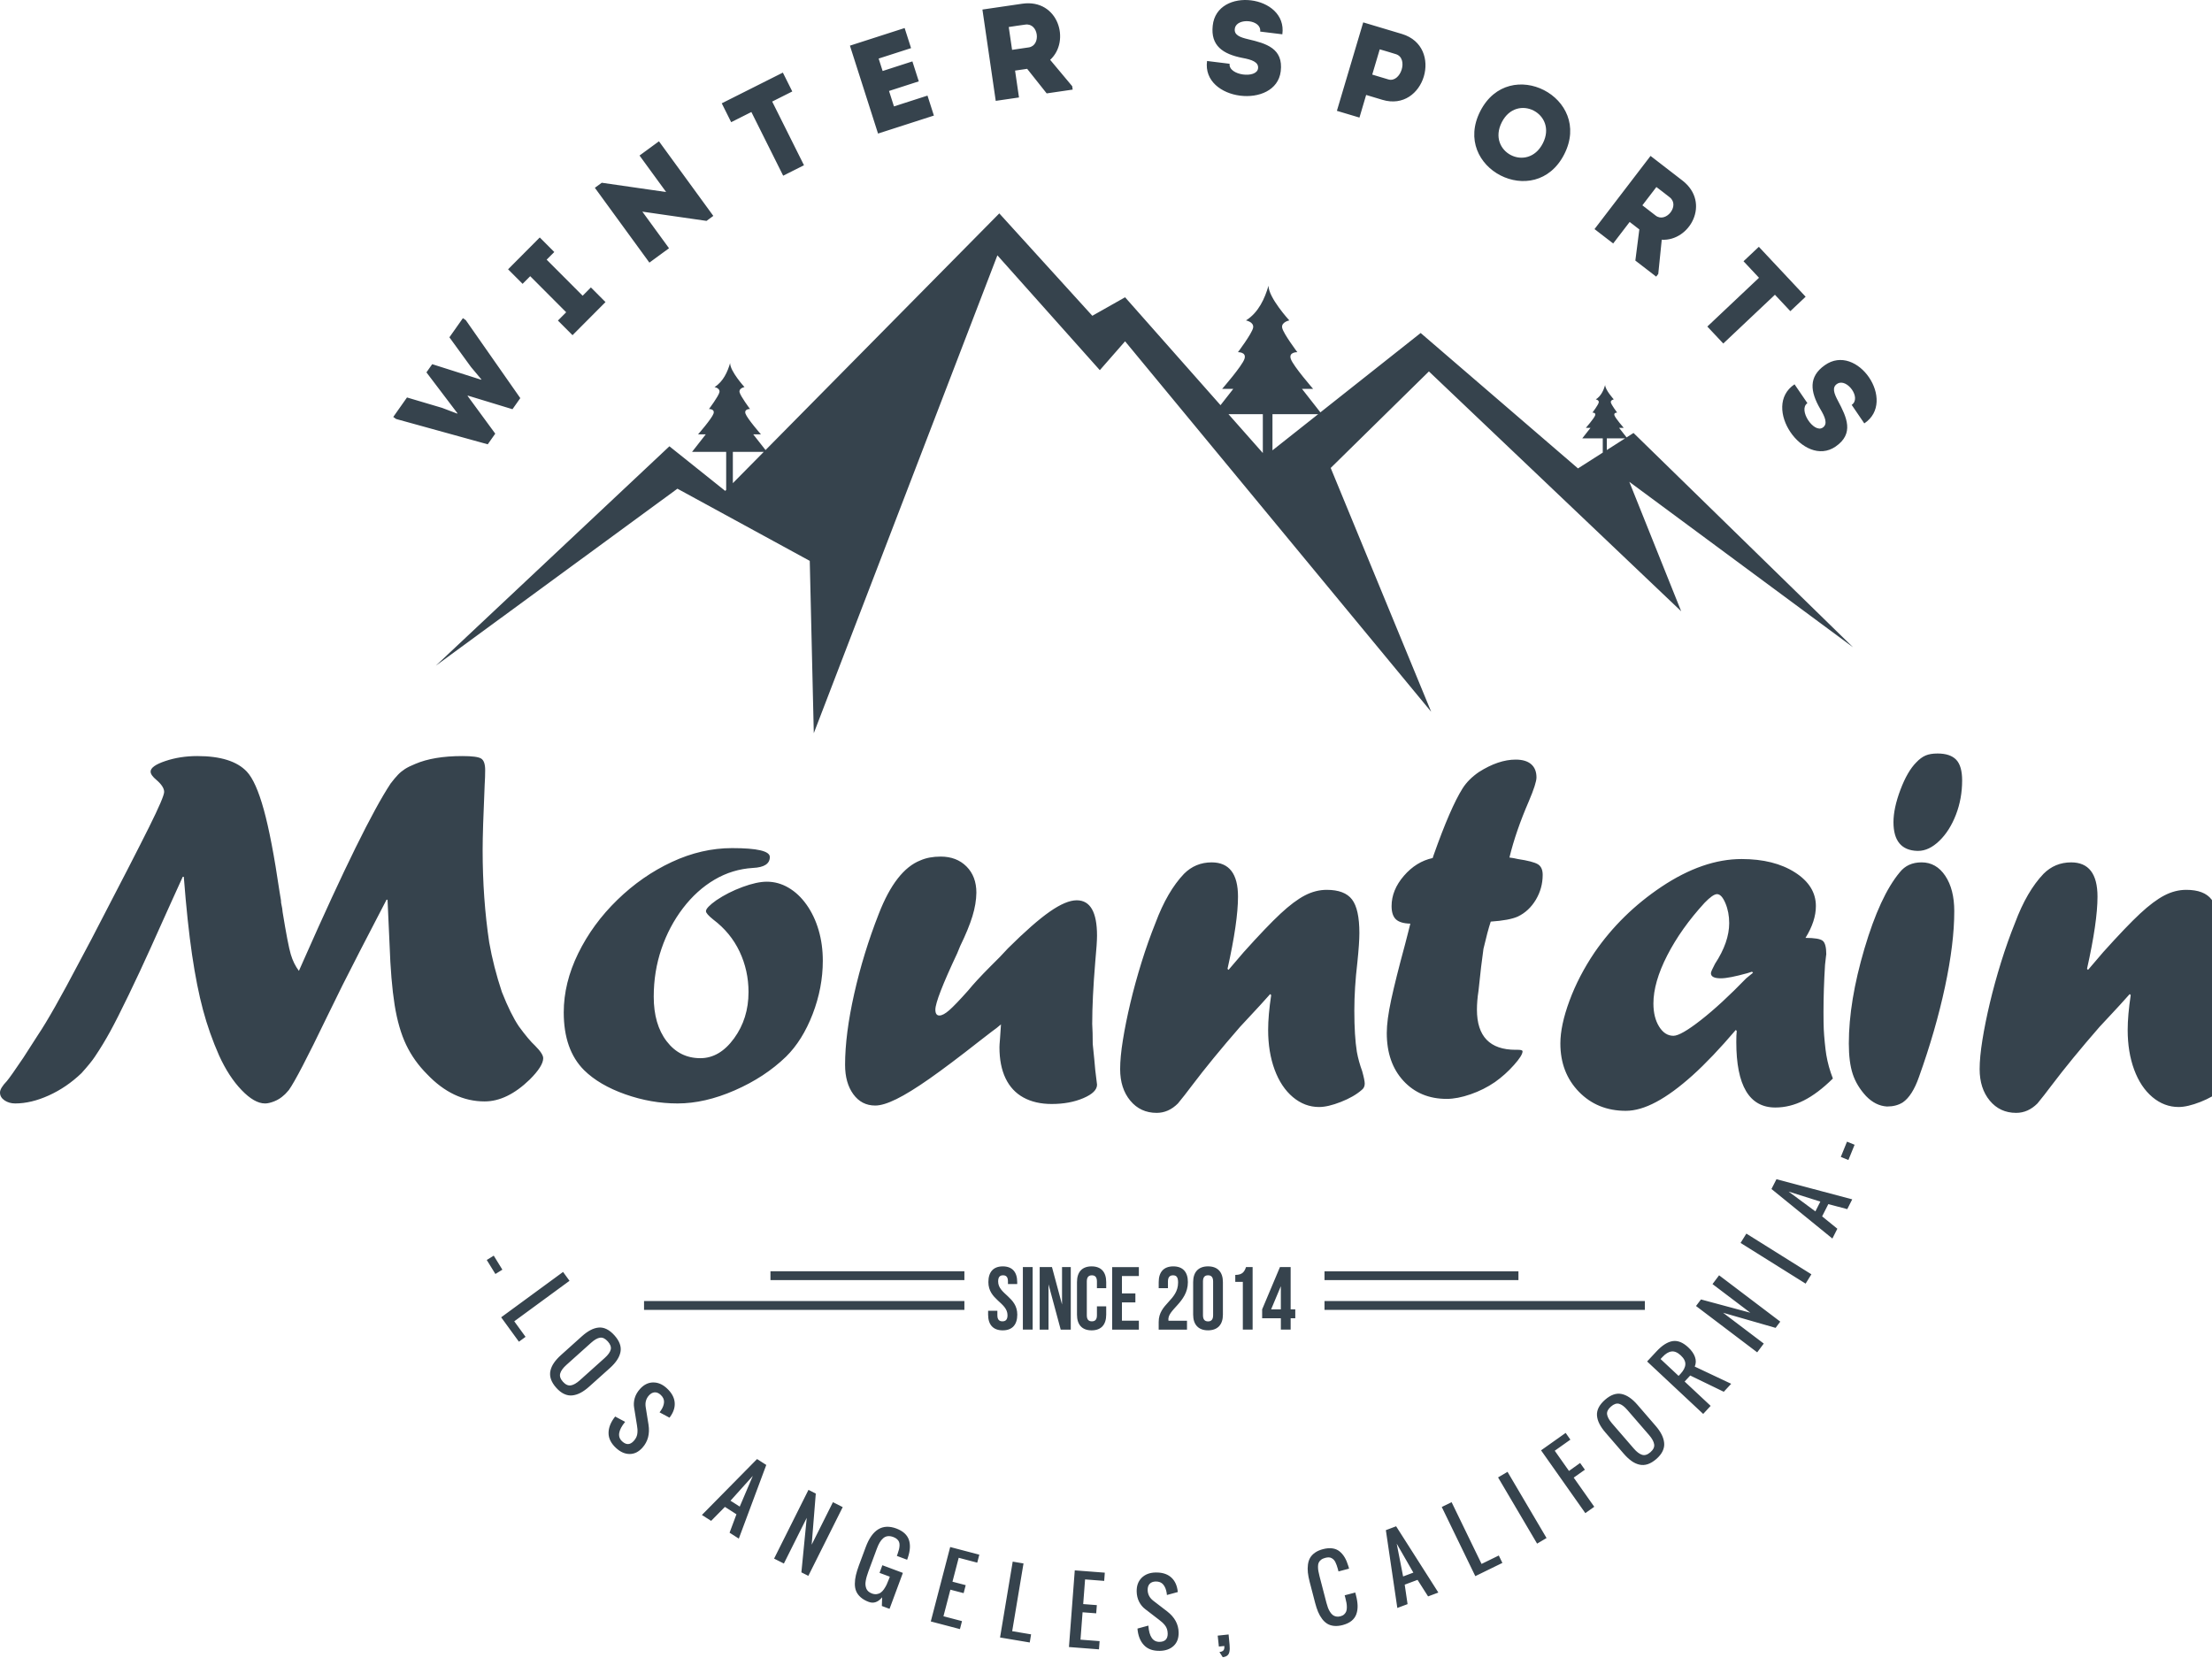 <?xml version="1.0" encoding="utf-8"?>
<!-- Generator: Adobe Illustrator 16.0.0, SVG Export Plug-In . SVG Version: 6.00 Build 0)  -->
<!DOCTYPE svg PUBLIC "-//W3C//DTD SVG 1.1//EN" "http://www.w3.org/Graphics/SVG/1.1/DTD/svg11.dtd">
<svg version="1.1" id="Layer_1" xmlns="http://www.w3.org/2000/svg" xmlns:xlink="http://www.w3.org/1999/xlink" x="0px" y="0px"
	 width="120px" height="89.954px" viewBox="0 0 120 89.954" enable-background="new 0 0 120 89.954" xml:space="preserve">
<g>
	<g>
		<path fill="#36434D" d="M26.785,68.123l-0.379,0.235l0.469,0.76l0.379-0.234L26.785,68.123z M30.896,69.488l-0.35-0.481
			l-3.358,2.461l0.963,1.324l0.36-0.264l-0.613-0.843L30.896,69.488z M33.662,73.341c0.054-0.289-0.055-0.585-0.325-0.889
			c-0.139-0.156-0.28-0.27-0.425-0.341s-0.291-0.101-0.439-0.086s-0.296,0.061-0.444,0.14c-0.147,0.078-0.303,0.19-0.466,0.336
			l-1.124,1.01c-0.163,0.146-0.292,0.289-0.388,0.429c-0.096,0.141-0.16,0.284-0.192,0.433c-0.032,0.147-0.022,0.298,0.029,0.452
			c0.053,0.154,0.148,0.31,0.288,0.466c0.138,0.155,0.28,0.267,0.428,0.335c0.147,0.069,0.297,0.096,0.447,0.079
			s0.301-0.064,0.45-0.144c0.15-0.08,0.306-0.191,0.466-0.336l1.125-1.009C33.419,73.922,33.609,73.631,33.662,73.341z M31.46,74.88
			c-0.182,0.164-0.347,0.258-0.493,0.282c-0.146,0.023-0.289-0.042-0.429-0.198c-0.139-0.156-0.188-0.306-0.147-0.449
			c0.04-0.144,0.151-0.297,0.333-0.461l1.346-1.207c0.18-0.162,0.341-0.253,0.482-0.273c0.141-0.021,0.282,0.048,0.422,0.205
			c0.141,0.157,0.192,0.306,0.156,0.444s-0.144,0.288-0.324,0.45L31.46,74.88z M35.422,75.002c-0.262,0.007-0.496,0.124-0.701,0.352
			c-0.142,0.157-0.237,0.323-0.288,0.501c-0.05,0.177-0.061,0.352-0.031,0.522l0.152,0.942c0.015,0.088,0.023,0.159,0.028,0.215
			c0.004,0.056,0.004,0.123-0.002,0.203c-0.005,0.08-0.024,0.155-0.057,0.228s-0.078,0.141-0.138,0.207
			c-0.199,0.221-0.409,0.231-0.629,0.031c-0.272-0.247-0.22-0.602,0.157-1.063l-0.54-0.289c-0.238,0.299-0.358,0.597-0.359,0.893
			s0.138,0.57,0.415,0.822c0.235,0.214,0.479,0.319,0.734,0.318s0.484-0.115,0.688-0.342c0.299-0.332,0.409-0.75,0.33-1.255
			l-0.151-0.941c-0.041-0.251,0.017-0.463,0.173-0.637c0.096-0.106,0.199-0.163,0.31-0.17c0.111-0.007,0.22,0.037,0.325,0.133
			c0.132,0.12,0.193,0.253,0.186,0.399s-0.065,0.299-0.173,0.457c-0.03,0.044-0.055,0.075-0.07,0.096l0.54,0.29
			c0.033-0.047,0.06-0.084,0.078-0.111c0.168-0.256,0.233-0.512,0.196-0.769c-0.037-0.256-0.18-0.498-0.43-0.725
			C35.933,75.098,35.685,74.996,35.422,75.002z M38.078,82.192l0.5,0.32l0.748-0.758l0.626,0.401l-0.373,0.999l0.501,0.321
			l1.49-3.997l-0.501-0.32L38.078,82.192z M40.13,81.739l-0.501-0.32l1.211-1.347L40.13,81.739z M44.033,83.804l0.223-2.773
			l-0.397-0.201l-1.865,3.729l0.531,0.268l1.24-2.48l-0.29,2.959l0.377,0.189l1.865-3.729l-0.531-0.267L44.033,83.804z
			 M49.072,83.187c-0.113-0.104-0.261-0.19-0.441-0.259c-0.757-0.282-1.313,0.055-1.668,1.013l-0.368,0.99
			c-0.072,0.195-0.126,0.371-0.163,0.528c-0.037,0.156-0.056,0.312-0.057,0.465c-0.001,0.154,0.023,0.29,0.074,0.408
			c0.05,0.118,0.131,0.228,0.244,0.327c0.112,0.1,0.257,0.184,0.436,0.25c0.263,0.098,0.505,0.015,0.727-0.25L47.84,87.13
			l0.417,0.156l0.724-1.951l-1.113-0.416l-0.153,0.415l0.557,0.207l-0.052,0.141c-0.042,0.111-0.083,0.21-0.123,0.294
			c-0.041,0.084-0.089,0.167-0.145,0.247c-0.057,0.08-0.115,0.141-0.177,0.184c-0.061,0.043-0.132,0.069-0.214,0.08
			s-0.169-0.001-0.262-0.035c-0.078-0.029-0.143-0.067-0.194-0.114c-0.051-0.046-0.088-0.1-0.111-0.16
			c-0.022-0.062-0.037-0.125-0.043-0.191s-0.001-0.142,0.015-0.225c0.015-0.083,0.033-0.163,0.056-0.24
			c0.021-0.077,0.05-0.162,0.084-0.255l0.467-1.258c0.047-0.126,0.097-0.233,0.149-0.322s0.114-0.165,0.186-0.229
			c0.07-0.063,0.152-0.102,0.245-0.114s0.196,0.002,0.31,0.045c0.082,0.03,0.149,0.069,0.2,0.116
			c0.052,0.046,0.088,0.096,0.109,0.149s0.03,0.116,0.028,0.188c-0.003,0.071-0.013,0.143-0.029,0.211
			c-0.017,0.069-0.041,0.15-0.074,0.242l-0.043,0.118l0.557,0.208c0.02-0.054,0.034-0.095,0.042-0.121
			c0.062-0.188,0.097-0.359,0.107-0.515c0.01-0.156-0.007-0.303-0.051-0.438C49.264,83.412,49.186,83.292,49.072,83.187z
			 M50.495,87.969l1.581,0.415l0.112-0.433l-1.006-0.264l0.376-1.442l0.719,0.188l0.112-0.433l-0.718-0.188l0.338-1.297l1.006,0.264
			l0.112-0.433l-1.58-0.415L50.495,87.969z M55.525,84.822l-0.586-0.099l-0.687,4.116l1.611,0.271l0.073-0.441l-1.025-0.172
			L55.525,84.822z M57.99,89.357l1.629,0.125l0.034-0.446l-1.037-0.079l0.113-1.486l0.74,0.057l0.034-0.445l-0.74-0.057l0.102-1.338
			l1.037,0.08l0.033-0.446l-1.629-0.125L57.99,89.357z M63.324,87.428l-0.755-0.58c-0.201-0.154-0.304-0.349-0.309-0.583
			c-0.003-0.143,0.033-0.255,0.109-0.337c0.075-0.081,0.185-0.123,0.327-0.127c0.178-0.003,0.313,0.051,0.408,0.163
			c0.094,0.112,0.156,0.263,0.187,0.452c0.007,0.052,0.012,0.092,0.014,0.118l0.591-0.161c-0.007-0.058-0.014-0.103-0.019-0.135
			c-0.053-0.302-0.18-0.533-0.382-0.694s-0.472-0.238-0.81-0.231c-0.313,0.007-0.563,0.103-0.751,0.288
			c-0.186,0.186-0.276,0.432-0.27,0.739c0.004,0.211,0.049,0.398,0.133,0.562c0.085,0.164,0.196,0.298,0.335,0.402l0.754,0.58
			c0.071,0.055,0.127,0.101,0.168,0.138s0.087,0.087,0.138,0.148c0.051,0.063,0.089,0.131,0.114,0.205
			c0.025,0.075,0.039,0.156,0.041,0.245c0.006,0.298-0.14,0.45-0.437,0.456c-0.366,0.008-0.57-0.286-0.612-0.882l-0.591,0.161
			c0.031,0.382,0.147,0.681,0.35,0.896c0.201,0.217,0.489,0.32,0.863,0.313c0.317-0.006,0.568-0.098,0.753-0.273
			s0.273-0.417,0.267-0.723C63.933,88.122,63.727,87.742,63.324,87.428z M66.651,88.675l-0.591,0.063l0.063,0.593l0.295-0.031
			c0.012,0.104-0.004,0.183-0.044,0.234c-0.041,0.051-0.114,0.082-0.22,0.093l0.179,0.281c0.073-0.008,0.135-0.024,0.185-0.05
			c0.05-0.026,0.088-0.057,0.115-0.094c0.027-0.036,0.047-0.083,0.06-0.142s0.019-0.116,0.02-0.174c0-0.059-0.003-0.129-0.009-0.213
			C66.692,89.084,66.675,88.897,66.651,88.675z M73.523,86.4l-0.575,0.15l0.038,0.145c0.025,0.1,0.045,0.188,0.059,0.264
			c0.014,0.077,0.021,0.157,0.021,0.242c0,0.085-0.011,0.158-0.032,0.218c-0.022,0.061-0.06,0.115-0.112,0.164
			c-0.053,0.05-0.121,0.085-0.207,0.107c-0.085,0.022-0.164,0.025-0.236,0.01c-0.071-0.016-0.134-0.044-0.186-0.087
			s-0.1-0.1-0.144-0.171c-0.044-0.07-0.081-0.145-0.109-0.22c-0.028-0.076-0.055-0.162-0.08-0.259l-0.375-1.441
			c-0.029-0.111-0.05-0.206-0.063-0.283c-0.015-0.077-0.021-0.158-0.021-0.243c-0.001-0.085,0.012-0.156,0.036-0.213
			c0.025-0.058,0.067-0.109,0.126-0.157s0.135-0.083,0.228-0.107c0.072-0.02,0.137-0.027,0.195-0.026
			c0.058,0.002,0.108,0.015,0.152,0.04c0.044,0.024,0.083,0.054,0.116,0.087c0.034,0.034,0.064,0.079,0.092,0.136
			c0.027,0.058,0.051,0.113,0.07,0.169c0.02,0.055,0.04,0.122,0.063,0.201l0.033,0.129l0.574-0.151
			c-0.016-0.06-0.027-0.104-0.036-0.132c-0.058-0.188-0.125-0.35-0.203-0.481c-0.079-0.132-0.173-0.241-0.282-0.328
			c-0.109-0.086-0.24-0.14-0.391-0.16c-0.15-0.02-0.319-0.005-0.507,0.044c-0.169,0.045-0.312,0.107-0.428,0.189
			s-0.205,0.176-0.266,0.281c-0.06,0.105-0.1,0.229-0.118,0.369s-0.02,0.285-0.003,0.435c0.017,0.15,0.048,0.315,0.096,0.498
			l0.299,1.15c0.048,0.183,0.101,0.343,0.159,0.481s0.13,0.265,0.215,0.378c0.084,0.113,0.179,0.201,0.283,0.265
			s0.228,0.103,0.368,0.117c0.142,0.014,0.297-0.001,0.466-0.045c0.197-0.052,0.358-0.128,0.482-0.228
			c0.123-0.1,0.21-0.221,0.26-0.363c0.051-0.143,0.073-0.297,0.069-0.464c-0.005-0.168-0.034-0.355-0.089-0.564L73.523,86.4z
			 M75.182,83.016l0.622,4.221l0.556-0.208l-0.155-1.056l0.696-0.261l0.572,0.898l0.557-0.209l-2.291-3.595L75.182,83.016z
			 M76.674,85.32l-0.556,0.208l-0.347-1.779L76.674,85.32z M80.374,84.848l-1.625-3.35l-0.534,0.261l1.82,3.752l1.469-0.718
			l-0.195-0.402L80.374,84.848z M81.27,80.155l2.117,3.592l0.512-0.304l-2.117-3.592L81.27,80.155z M85.979,79.737l-0.258-0.365
			l-0.605,0.431l-0.772-1.096l0.849-0.602l-0.257-0.365l-1.334,0.946l2.401,3.406l0.485-0.344l-1.115-1.582L85.979,79.737z
			 M89.817,77.357l-0.988-1.144c-0.288-0.333-0.576-0.528-0.864-0.586c-0.287-0.058-0.584,0.046-0.891,0.313
			c-0.157,0.138-0.272,0.278-0.346,0.422c-0.073,0.145-0.104,0.291-0.092,0.439c0.012,0.148,0.056,0.298,0.132,0.447
			c0.075,0.15,0.186,0.308,0.328,0.473l0.988,1.144c0.144,0.165,0.284,0.297,0.422,0.396c0.139,0.099,0.281,0.165,0.428,0.199
			c0.146,0.035,0.298,0.027,0.452-0.022c0.154-0.051,0.31-0.145,0.468-0.281c0.156-0.137,0.271-0.278,0.341-0.425
			s0.1-0.296,0.085-0.447c-0.014-0.151-0.06-0.303-0.136-0.454C90.067,77.677,89.958,77.52,89.817,77.357z M89.535,78.787
			c-0.158,0.137-0.308,0.185-0.45,0.142s-0.294-0.156-0.454-0.342l-1.183-1.368c-0.158-0.184-0.246-0.346-0.265-0.488
			c-0.019-0.142,0.052-0.282,0.211-0.42c0.158-0.139,0.307-0.188,0.444-0.15s0.286,0.149,0.443,0.332l1.184,1.368
			c0.16,0.186,0.251,0.352,0.272,0.499C89.761,78.506,89.693,78.649,89.535,78.787z M91.952,73.622
			c-0.062-0.179-0.184-0.354-0.364-0.522c-0.292-0.273-0.578-0.386-0.856-0.339s-0.568,0.233-0.87,0.558l-0.507,0.545l3.042,2.846
			l0.405-0.437l-1.412-1.32l0.304-0.327l1.82,0.882l0.402-0.433l-1.977-0.933C92.01,73.974,92.015,73.801,91.952,73.622z
			 M91.165,74.538l-0.102,0.109l-0.978-0.915l0.102-0.109c0.168-0.182,0.333-0.282,0.494-0.301c0.16-0.02,0.328,0.052,0.501,0.214
			c0.173,0.161,0.256,0.323,0.247,0.486C91.422,74.184,91.334,74.356,91.165,74.538z M92.903,69.666l2.052,1.554l-2.678-0.721
			l-0.269,0.356l3.319,2.514l0.357-0.476l-2.208-1.672l2.849,0.82l0.254-0.338l-3.319-2.514L92.903,69.666z M94.425,67.433
			l3.529,2.208l0.313-0.506l-3.528-2.208L94.425,67.433z M96.101,64.507l3.305,2.688l0.269-0.532l-0.826-0.671l0.337-0.665
			l1.027,0.273l0.269-0.531l-4.11-1.093L96.101,64.507z M98.753,65.191l-0.269,0.531l-1.454-1.075L98.753,65.191z M99.863,62.767
			l0.412,0.168l0.336-0.828l-0.412-0.168L99.863,62.767z M26.46,24.105l0.407-0.578l-1.5-2.046l0.013-0.018l2.422,0.738l0.424-0.602
			l-2.956-4.228l-0.157-0.111L24.38,18.3l1.17,1.61l0.564,0.673l-0.013,0.018l-2.654-0.843c-0.115,0.164-0.197,0.28-0.313,0.444
			l1.683,2.22l-0.013,0.018l-0.819-0.311l-1.906-0.565l-0.745,1.057l0.156,0.111L26.46,24.105z M28.763,14.984l1.952,1.957
			l-0.448,0.45l0.792,0.794l1.789-1.797l-0.792-0.794l-0.448,0.45l-1.953-1.957l0.414-0.415l-0.787-0.789l-1.719,1.727l0.787,0.789
			L28.763,14.984z M36.294,13.468l-1.447-1.986l3.482,0.502l0.368-0.271l-2.949-4.047c-0.352,0.258-0.702,0.515-1.054,0.772
			l1.443,1.98l-3.492-0.503l-0.374,0.274l2.958,4.059C35.58,13.992,35.938,13.73,36.294,13.468z M40.762,6.077l1.725,3.455
			c0.376-0.189,0.752-0.378,1.129-0.567l-1.725-3.455l1.09-0.548c-0.172-0.346-0.342-0.685-0.511-1.023l-3.315,1.666
			c0.169,0.34,0.338,0.679,0.511,1.024L40.762,6.077z M50.663,6.27c-0.115-0.36-0.233-0.729-0.347-1.083
			c-0.713,0.229-1.12,0.361-1.819,0.586c-0.092-0.286-0.179-0.559-0.268-0.838l1.615-0.521c-0.115-0.36-0.23-0.722-0.347-1.083
			l-1.615,0.521l-0.216-0.675c0.699-0.225,1.053-0.339,1.759-0.566c-0.118-0.367-0.235-0.735-0.349-1.09
			c-1.114,0.358-1.867,0.602-2.968,0.956c0.506,1.58,1.016,3.174,1.525,4.769C48.735,6.891,49.55,6.629,50.663,6.27z M55.28,5.288
			L55.067,3.83l0.656-0.096l1.059,1.333l1.41-0.206l-0.026-0.185l-1.195-1.429c1.125-1.032,0.432-3.323-1.51-3.046
			c-0.719,0.105-1.452,0.213-2.165,0.317c0.241,1.656,0.481,3.305,0.722,4.954C54.427,5.413,54.857,5.35,55.28,5.288z M55.626,1.334
			c0.721-0.099,0.865,1.138,0.181,1.238l-0.902,0.132c-0.059-0.396-0.122-0.835-0.181-1.238C55.02,1.423,55.329,1.371,55.626,1.334z
			 M69.479,3.868c0.152-1.242-0.791-1.511-1.762-1.738c-0.439-0.104-0.798-0.228-0.724-0.601c0.114-0.584,1.452-0.477,1.371,0.184
			c0.431,0.053,0.757,0.093,1.202,0.148c0.291-2.141-3.558-2.615-3.777-0.466c-0.118,1.08,0.544,1.537,1.609,1.747
			c0.492,0.09,0.893,0.219,0.851,0.566c-0.071,0.582-1.62,0.384-1.543-0.248c-0.431-0.053-0.799-0.099-1.224-0.151
			C65.187,5.493,69.223,5.954,69.479,3.868z M74.113,5.151l0.882,0.265c2.289,0.686,3.35-2.88,1.063-3.572
			c-0.704-0.211-1.414-0.424-2.104-0.63c-0.477,1.604-0.952,3.201-1.428,4.799c0.403,0.121,0.813,0.243,1.224,0.366L74.113,5.151z
			 M74.85,2.676c0.28,0.084,0.59,0.169,0.875,0.262c0.709,0.22,0.262,1.572-0.408,1.371l-0.874-0.262
			C74.559,3.657,74.733,3.067,74.85,2.676z M84.859,8.371c1.572-3.081-2.983-5.42-4.555-2.339
			C78.729,9.119,83.285,11.458,84.859,8.371z M81.472,6.631c0.818-1.604,3.045-0.461,2.227,1.144
			C82.874,9.391,80.647,8.248,81.472,6.631z M88.408,12.042l0.525,0.405l-0.216,1.69l1.13,0.871l0.113-0.146l0.189-1.856
			c1.521,0.091,2.676-2.004,1.126-3.208C90.7,9.353,90.112,8.9,89.541,8.459c-1.016,1.327-2.027,2.648-3.039,3.97
			c0.328,0.253,0.673,0.519,1.012,0.78L88.408,12.042z M89.858,10.147c0.237,0.184,0.49,0.369,0.724,0.558
			c0.572,0.45-0.212,1.415-0.76,0.993l-0.724-0.559C89.342,10.822,89.611,10.47,89.858,10.147z M93.487,18.637l2.802-2.646
			l0.836,0.891c0.28-0.265,0.555-0.524,0.83-0.784l-2.539-2.708c-0.275,0.26-0.551,0.52-0.831,0.784l0.84,0.896l-2.803,2.646
			C92.91,18.023,93.199,18.331,93.487,18.637z M97.353,20.85c-1.829,1.219,0.491,4.566,2.223,3.38
			c1.03-0.706,0.606-1.594,0.137-2.476c-0.212-0.4-0.356-0.752-0.028-0.942c0.513-0.299,1.315,0.779,0.768,1.154
			c0.246,0.36,0.431,0.632,0.684,1.005c1.795-1.195-0.393-4.409-2.146-3.155c-0.887,0.625-0.791,1.426-0.245,2.368
			c0.258,0.43,0.427,0.816,0.138,1.014c-0.482,0.331-1.357-0.967-0.833-1.326C97.803,21.511,97.594,21.205,97.353,20.85z
			 M55.187,71.322c0-0.97-1.038-1.101-1.038-1.799c0-0.242,0.096-0.334,0.266-0.334c0.169,0,0.266,0.092,0.266,0.334v0.141h0.502
			v-0.106c0-0.543-0.266-0.853-0.782-0.853s-0.782,0.31-0.782,0.853c0,0.97,1.038,1.101,1.038,1.799
			c0,0.242-0.106,0.329-0.275,0.329s-0.275-0.087-0.275-0.329v-0.243h-0.502v0.209c0,0.543,0.271,0.853,0.792,0.853
			S55.187,71.865,55.187,71.322z M55.49,72.136h0.531v-3.394H55.49V72.136z M58.089,68.743h-0.474v2.031l-0.546-2.031h-0.666v3.394
			h0.478v-2.458l0.662,2.458h0.546V68.743z M59.219,68.705c-0.521,0-0.793,0.31-0.793,0.853v1.765c0,0.543,0.271,0.853,0.793,0.853
			s0.792-0.31,0.792-0.853v-0.451h-0.503v0.485c0,0.242-0.105,0.329-0.274,0.329c-0.17,0-0.275-0.087-0.275-0.329v-1.833
			c0-0.242,0.105-0.334,0.275-0.334c0.169,0,0.274,0.092,0.274,0.334v0.364h0.503v-0.33C60.011,69.014,59.74,68.705,59.219,68.705z
			 M61.783,71.651h-0.918v-0.993h0.729v-0.484h-0.729v-0.945h0.918v-0.485h-1.449v3.394h1.449V71.651z M63.651,68.705
			c-0.521,0-0.792,0.31-0.792,0.853v0.33h0.502v-0.364c0-0.242,0.106-0.334,0.275-0.334c0.17,0,0.275,0.082,0.275,0.388
			c0,0.979-1.053,1.144-1.053,2.143v0.417h1.536v-0.485h-1.005c-0.102-0.596,1.053-0.979,1.053-2.094
			C64.443,69.014,64.173,68.705,63.651,68.705z M66.342,71.322v-1.765c0-0.543-0.285-0.853-0.807-0.853
			c-0.522,0-0.807,0.31-0.807,0.853v1.765c0,0.543,0.284,0.853,0.807,0.853C66.057,72.174,66.342,71.865,66.342,71.322z
			 M65.811,71.356c0,0.242-0.106,0.334-0.275,0.334c-0.17,0-0.275-0.092-0.275-0.334v-1.833c0-0.242,0.105-0.334,0.275-0.334
			c0.169,0,0.275,0.092,0.275,0.334V71.356z M67.013,69.169v0.378h0.41v2.589h0.531v-3.394h-0.357
			C67.515,68.971,67.423,69.169,67.013,69.169z M70.017,68.743h-0.58l-0.966,2.293v0.484h1.015v0.616h0.531V71.52h0.251v-0.484
			h-0.251V68.743z M69.485,71.036h-0.527l0.527-1.256V71.036z M29.469,57.41c0-0.156-0.146-0.382-0.44-0.676
			c-0.238-0.221-0.531-0.57-0.88-1.049c-0.293-0.433-0.601-1.054-0.921-1.863c-0.303-0.91-0.532-1.807-0.688-2.69
			c-0.238-1.582-0.357-3.256-0.357-5.021c0-0.699,0.037-1.877,0.11-3.532c0.019-0.285,0.027-0.553,0.027-0.801
			c0-0.322-0.071-0.528-0.213-0.621c-0.143-0.092-0.483-0.138-1.024-0.138c-1.045,0-1.897,0.143-2.557,0.427
			c-0.229,0.092-0.415,0.184-0.558,0.275c-0.142,0.093-0.268,0.195-0.378,0.311c-0.11,0.114-0.243,0.273-0.398,0.475
			c-0.972,1.47-2.539,4.651-4.702,9.546l-0.275,0.62c-0.193-0.257-0.341-0.557-0.442-0.901c-0.102-0.344-0.249-1.107-0.442-2.291
			c0-0.082-0.027-0.252-0.083-0.509c0-0.073-0.005-0.133-0.014-0.179c-0.01-0.046-0.019-0.099-0.027-0.158
			c-0.01-0.06-0.023-0.145-0.042-0.255c-0.286-1.945-0.571-3.431-0.855-4.456s-0.592-1.713-0.922-2.063
			c-0.532-0.562-1.427-0.842-2.685-0.842c-0.624,0-1.202,0.09-1.734,0.27c-0.532,0.179-0.799,0.37-0.799,0.572
			c0,0.129,0.106,0.28,0.319,0.455c0.277,0.239,0.416,0.455,0.416,0.648c0,0.175-0.271,0.808-0.812,1.897s-1.583,3.116-3.124,6.077
			l-0.66,1.242c-1,1.904-1.748,3.225-2.243,3.96l-0.798,1.242c-0.459,0.681-0.757,1.104-0.895,1.269C0.124,58.909,0,59.116,0,59.272
			c0,0.175,0.083,0.317,0.247,0.428c0.165,0.11,0.357,0.166,0.577,0.166c0.577,0,1.186-0.145,1.827-0.436
			c0.641-0.29,1.231-0.692,1.771-1.209c0.348-0.387,0.591-0.686,0.728-0.897c0.303-0.451,0.579-0.907,0.831-1.368
			c0.252-0.46,0.585-1.118,0.998-1.974s0.809-1.701,1.186-2.539c0.046-0.101,0.211-0.469,0.496-1.104
			c0.284-0.634,0.496-1.104,0.634-1.407c0.138-0.303,0.345-0.759,0.62-1.365h0.056c0.129,1.666,0.278,3.076,0.448,4.231
			c0.171,1.155,0.368,2.154,0.595,2.996c0.225,0.842,0.517,1.668,0.875,2.478c0.349,0.764,0.754,1.387,1.218,1.869
			c0.463,0.483,0.888,0.725,1.272,0.725c0.138,0,0.306-0.039,0.503-0.117s0.373-0.191,0.529-0.338
			c0.046-0.037,0.097-0.088,0.151-0.152s0.092-0.105,0.11-0.124c0.321-0.45,1.004-1.762,2.05-3.933
			c0.33-0.681,0.617-1.265,0.86-1.752s0.558-1.104,0.942-1.849c0.386-0.745,0.867-1.675,1.445-2.787h0.055
			c0.009,0.184,0.046,0.993,0.11,2.428c0.046,1.325,0.138,2.417,0.274,3.277c0.138,0.86,0.347,1.582,0.626,2.166
			s0.657,1.115,1.135,1.594c0.935,0.984,1.976,1.477,3.121,1.477c0.815,0,1.632-0.396,2.448-1.187
			C29.226,58.082,29.469,57.695,29.469,57.41z M43.756,49.083c-0.284-0.4-0.612-0.708-0.983-0.924
			c-0.371-0.217-0.763-0.324-1.176-0.324c-0.357,0-0.798,0.096-1.32,0.289s-0.994,0.433-1.416,0.718
			c-0.376,0.267-0.563,0.465-0.563,0.593c0,0.093,0.133,0.244,0.398,0.456c0.623,0.469,1.098,1.046,1.424,1.731
			c0.324,0.686,0.487,1.419,0.487,2.2c0,0.957-0.261,1.794-0.783,2.512s-1.133,1.076-1.829,1.076c-0.752,0-1.361-0.306-1.829-0.918
			c-0.468-0.611-0.701-1.418-0.701-2.421c0-0.911,0.14-1.775,0.419-2.594c0.28-0.819,0.67-1.555,1.169-2.208
			c0.5-0.653,1.07-1.168,1.712-1.545c0.642-0.378,1.334-0.589,2.077-0.635c0.614-0.028,0.921-0.226,0.921-0.594
			c0-0.322-0.683-0.482-2.049-0.482c-1.1,0-2.188,0.25-3.266,0.752c-1.077,0.501-2.063,1.187-2.957,2.056
			c-0.894,0.869-1.602,1.837-2.124,2.904s-0.784,2.134-0.784,3.201c0,1.352,0.367,2.396,1.101,3.132
			c0.55,0.543,1.295,0.979,2.234,1.311s1.886,0.497,2.84,0.497c0.98,0,2.015-0.236,3.101-0.711c1.086-0.474,2.015-1.083,2.784-1.828
			c0.596-0.588,1.077-1.359,1.444-2.311c0.366-0.952,0.55-1.916,0.55-2.891c0-0.589-0.075-1.144-0.227-1.663
			S44.04,49.483,43.756,49.083z M54.303,55.575c-0.019,0.331-0.037,0.6-0.055,0.807c-0.019,0.207-0.028,0.353-0.028,0.435
			c0,0.663,0.11,1.224,0.33,1.684c0.221,0.46,0.544,0.808,0.97,1.042s0.938,0.352,1.533,0.352c0.65,0,1.224-0.105,1.719-0.317
			c0.495-0.211,0.742-0.455,0.742-0.731l-0.096-0.786c-0.027-0.331-0.073-0.805-0.138-1.421c0-0.239-0.002-0.435-0.007-0.587
			c-0.005-0.151-0.012-0.319-0.021-0.503c0-0.92,0.055-2.043,0.165-3.367c0.064-0.681,0.096-1.154,0.096-1.421
			c0-1.278-0.367-1.918-1.102-1.918c-0.385,0-0.872,0.205-1.459,0.614c-0.588,0.409-1.346,1.074-2.272,1.993l-0.44,0.47l-0.51,0.51
			c-0.523,0.524-0.927,0.962-1.212,1.312c-0.459,0.515-0.798,0.869-1.019,1.063c-0.22,0.192-0.398,0.289-0.536,0.289
			c-0.146,0-0.22-0.105-0.22-0.317c0-0.359,0.395-1.377,1.183-3.053l0.165-0.4c0.304-0.625,0.524-1.163,0.662-1.613
			c0.139-0.451,0.21-0.878,0.215-1.282c0-0.588-0.179-1.062-0.536-1.42s-0.825-0.537-1.402-0.537c-0.422,0-0.789,0.069-1.101,0.207
			c-0.889,0.35-1.641,1.315-2.255,2.897c-0.56,1.426-1.004,2.872-1.334,4.339c-0.33,1.468-0.495,2.753-0.495,3.856
			c0,0.653,0.149,1.185,0.447,1.594s0.694,0.614,1.189,0.614c0.293,0,0.678-0.117,1.154-0.352c0.477-0.235,1.073-0.603,1.788-1.104
			c0.715-0.501,1.623-1.184,2.723-2.049c0.568-0.441,0.876-0.676,0.921-0.703L54.303,55.575z M67.95,54.981
			c0.243-0.257,0.562-0.606,0.956-1.049l0.055,0.056c-0.11,0.727-0.165,1.356-0.165,1.891c0,0.8,0.117,1.518,0.351,2.152
			c0.234,0.635,0.564,1.131,0.99,1.49c0.426,0.358,0.9,0.538,1.423,0.538c0.321,0,0.716-0.093,1.183-0.276
			c0.468-0.184,0.844-0.4,1.128-0.648c0.11-0.083,0.165-0.197,0.165-0.345c0-0.119-0.046-0.345-0.138-0.676
			c-0.128-0.35-0.225-0.699-0.289-1.049c-0.091-0.57-0.137-1.315-0.137-2.235c0-0.818,0.055-1.692,0.165-2.622
			c0.073-0.698,0.109-1.228,0.109-1.586c0-0.865-0.133-1.472-0.398-1.821s-0.724-0.524-1.374-0.524
			c-0.402,0-0.799,0.102-1.188,0.304c-0.389,0.203-0.828,0.532-1.318,0.988s-1.154,1.15-1.992,2.082l-0.829,0.968l-0.055-0.055
			c0.38-1.699,0.569-3.004,0.569-3.915c0-1.241-0.477-1.862-1.431-1.862c-0.587,0-1.086,0.207-1.499,0.621
			c-0.604,0.635-1.118,1.518-1.54,2.648c-0.274,0.681-0.529,1.398-0.763,2.152c-0.234,0.755-0.436,1.488-0.605,2.201
			s-0.305,1.382-0.405,2.008c-0.102,0.625-0.151,1.154-0.151,1.586c0,0.699,0.184,1.27,0.55,1.711
			c0.366,0.442,0.844,0.663,1.431,0.663c0.431,0,0.815-0.171,1.154-0.511c0.229-0.276,0.481-0.598,0.757-0.966
			c0.715-0.947,1.586-2.01,2.612-3.188C67.48,55.483,67.707,55.239,67.95,54.981z M76.222,51.242
			c-0.34,1.251-0.589,2.249-0.75,2.994c-0.16,0.745-0.24,1.348-0.24,1.808c0,1.076,0.301,1.941,0.902,2.594
			c0.602,0.653,1.385,0.98,2.349,0.98c0.386,0,0.817-0.083,1.295-0.249c0.478-0.165,0.918-0.386,1.321-0.662
			c0.376-0.267,0.72-0.574,1.031-0.925c0.312-0.349,0.468-0.598,0.468-0.744c0-0.056-0.082-0.083-0.248-0.083h-0.123
			c-1.403,0-2.104-0.727-2.104-2.179c0-0.313,0.027-0.648,0.083-1.007c0.1-0.975,0.19-1.739,0.271-2.291
			c0.146-0.626,0.276-1.118,0.395-1.478c0.678-0.046,1.168-0.138,1.471-0.275c0.402-0.193,0.728-0.497,0.976-0.911
			c0.247-0.414,0.371-0.865,0.371-1.353c0-0.276-0.088-0.467-0.262-0.573c-0.175-0.105-0.537-0.2-1.088-0.283
			c-0.147-0.036-0.299-0.063-0.454-0.082c0.23-0.947,0.58-1.964,1.051-3.049c0.277-0.652,0.416-1.084,0.416-1.296
			c0-0.313-0.097-0.553-0.29-0.719c-0.192-0.165-0.473-0.248-0.839-0.248c-0.625,0-1.29,0.226-1.997,0.676
			c-0.376,0.258-0.67,0.552-0.881,0.883c-0.44,0.699-0.964,1.904-1.569,3.615l-0.055,0.166c-0.597,0.129-1.116,0.45-1.562,0.966
			c-0.444,0.515-0.667,1.062-0.667,1.642c0,0.331,0.078,0.57,0.234,0.718c0.155,0.146,0.417,0.226,0.783,0.234
			c-0.009,0.046-0.046,0.19-0.109,0.435C76.336,50.79,76.276,51.021,76.222,51.242z M96.312,60.086c0.522,0,1.036-0.127,1.54-0.38
			s1.031-0.65,1.581-1.193c-0.165-0.423-0.284-0.851-0.357-1.283c-0.027-0.165-0.055-0.386-0.082-0.662
			c-0.028-0.276-0.046-0.52-0.056-0.731c-0.009-0.211-0.014-0.524-0.014-0.938c0-0.791,0.027-1.643,0.083-2.553
			c0.046-0.414,0.068-0.603,0.068-0.566c0-0.386-0.064-0.632-0.192-0.738c-0.129-0.105-0.44-0.158-0.936-0.158
			c0.376-0.607,0.564-1.182,0.564-1.725c0-0.736-0.378-1.346-1.135-1.828c-0.756-0.483-1.721-0.725-2.895-0.725
			c-1.394,0-2.842,0.502-4.345,1.504c-1.458,0.976-2.668,2.162-3.631,3.56c-0.577,0.855-1.031,1.729-1.361,2.622
			s-0.495,1.665-0.495,2.318c0,1.058,0.335,1.932,1.004,2.621s1.518,1.035,2.544,1.035c0.504,0,1.057-0.161,1.657-0.483
			c0.601-0.321,1.256-0.803,1.967-1.441c0.71-0.64,1.491-1.461,2.344-2.463l0.052,0.051c-0.016,0.152-0.024,0.347-0.024,0.598
			C94.193,58.9,94.899,60.086,96.312,60.086z M92.275,55.34c-0.729,0.57-1.226,0.855-1.492,0.855c-0.312,0-0.57-0.166-0.776-0.497
			s-0.31-0.75-0.31-1.256c0-0.763,0.25-1.633,0.749-2.607c0.5-0.975,1.176-1.927,2.028-2.856c0.303-0.313,0.527-0.469,0.674-0.469
			c0.165,0,0.316,0.163,0.454,0.49c0.138,0.326,0.206,0.688,0.206,1.083c0,0.689-0.257,1.426-0.77,2.207
			c-0.147,0.276-0.221,0.446-0.221,0.511c0,0.184,0.179,0.276,0.537,0.276c0.293,0,0.77-0.093,1.43-0.276l0.262-0.083l0.055,0.056
			l-0.371,0.304C93.822,54.015,93.004,54.77,92.275,55.34z M105.112,40.88c-0.267,0-0.483,0.036-0.653,0.11
			c-0.17,0.073-0.337,0.197-0.502,0.372c-0.321,0.322-0.607,0.816-0.859,1.483s-0.378,1.254-0.378,1.759
			c0,1.013,0.431,1.532,1.292,1.56h0.041c0.395,0,0.779-0.182,1.155-0.545s0.676-0.837,0.901-1.421
			c0.225-0.584,0.336-1.203,0.336-1.856c0-0.524-0.107-0.898-0.322-1.124C105.907,40.993,105.57,40.88,105.112,40.88z
			 M104.245,46.786c-0.504,0-0.898,0.179-1.183,0.538c-0.715,0.855-1.354,2.237-1.918,4.146c-0.563,1.909-0.846,3.622-0.846,5.141
			c0,0.681,0.071,1.234,0.213,1.662s0.383,0.826,0.722,1.193c0.338,0.35,0.714,0.538,1.126,0.565h0.027
			c0.32,0,0.6-0.073,0.838-0.221c0.348-0.239,0.641-0.699,0.879-1.381c0.606-1.692,1.077-3.322,1.412-4.891s0.503-2.937,0.503-4.104
			c0-0.791-0.163-1.43-0.488-1.917S104.776,46.786,104.245,46.786z M120.526,58.114c-0.128-0.35-0.225-0.699-0.288-1.049
			c-0.092-0.57-0.138-1.315-0.138-2.235c0-0.818,0.055-1.692,0.165-2.622c0.073-0.698,0.109-1.228,0.109-1.586
			c0-0.865-0.133-1.472-0.398-1.821s-0.724-0.524-1.373-0.524c-0.403,0-0.8,0.102-1.188,0.304c-0.39,0.203-0.829,0.532-1.319,0.988
			s-1.154,1.15-1.992,2.082l-0.828,0.968l-0.056-0.055c0.38-1.699,0.569-3.004,0.569-3.915c0-1.241-0.477-1.862-1.43-1.862
			c-0.587,0-1.087,0.207-1.499,0.621c-0.605,0.635-1.119,1.518-1.54,2.648c-0.275,0.681-0.53,1.398-0.764,2.152
			c-0.234,0.755-0.436,1.488-0.605,2.201s-0.305,1.382-0.405,2.008c-0.101,0.625-0.151,1.154-0.151,1.586
			c0,0.699,0.184,1.27,0.55,1.711c0.367,0.442,0.844,0.663,1.431,0.663c0.431,0,0.815-0.171,1.155-0.511
			c0.229-0.276,0.48-0.598,0.756-0.966c0.715-0.947,1.586-2.01,2.612-3.188c0.211-0.229,0.438-0.474,0.681-0.731
			c0.243-0.257,0.562-0.606,0.956-1.049l0.055,0.056c-0.109,0.727-0.165,1.356-0.165,1.891c0,0.8,0.117,1.518,0.351,2.152
			c0.234,0.635,0.564,1.131,0.99,1.49c0.427,0.358,0.901,0.538,1.424,0.538c0.32,0,0.715-0.093,1.183-0.276
			c0.467-0.184,0.843-0.4,1.127-0.648c0.11-0.083,0.165-0.197,0.165-0.345C120.664,58.67,120.618,58.445,120.526,58.114z
			 M39.029,21.279c-0.046,0.218-0.568,0.912-0.568,0.912s0.336-0.012,0.244,0.256c-0.093,0.268-0.836,1.119-0.836,1.119h0.418
			l-0.743,0.949h1.851v2.065l-0.053,0.053l-3.027-2.42L23.646,36.113l13.104-9.6l7.179,3.916l0.219,9.349l9.96-25.925l5.557,6.23
			l1.37-1.566l16.606,20.1l-5.451-13.229l5.328-5.237l13.686,13.013l-2.815-7.024l12.14,8.979L88.618,23.49l-0.377,0.241
			l-0.406-0.519h0.251c0,0-0.446-0.513-0.502-0.674s0.146-0.153,0.146-0.153s-0.313-0.417-0.342-0.549s0.16-0.168,0.16-0.168
			s-0.469-0.513-0.469-0.781c-0.082,0.28-0.223,0.604-0.508,0.781c0,0,0.188,0.036,0.16,0.168c-0.027,0.132-0.342,0.549-0.342,0.549
			s0.202-0.008,0.146,0.153s-0.502,0.674-0.502,0.674h0.251l-0.447,0.57h1.112v0.773l-1.344,0.858l-8.535-7.347l-5.44,4.306
			l-0.999-1.275h0.604c0,0-1.073-1.232-1.208-1.62c-0.135-0.387,0.353-0.37,0.353-0.37s-0.755-1.003-0.822-1.319
			c-0.067-0.317,0.387-0.404,0.387-0.404s-1.13-1.233-1.13-1.882c-0.196,0.677-0.535,1.452-1.222,1.882c0,0,0.453,0.087,0.386,0.404
			c-0.067,0.316-0.822,1.319-0.822,1.319s0.486-0.017,0.352,0.37c-0.133,0.388-1.208,1.62-1.208,1.62h0.604l-0.693,0.885
			l-5.177-5.854l-1.777,1.004l-5.047-5.555L41.53,24.417l-0.667-0.852h0.418c0,0-0.743-0.852-0.836-1.119
			c-0.092-0.268,0.244-0.256,0.244-0.256s-0.521-0.694-0.568-0.912C40.074,21.059,40.388,21,40.388,21s-0.78-0.853-0.78-1.301
			c-0.136,0.468-0.37,1.004-0.845,1.301C38.763,21,39.076,21.059,39.029,21.279z M87.169,23.782h0.992l-0.992,0.634V23.782z
			 M69.031,22.471h2.478l-2.478,1.961V22.471z M68.508,22.471v2.107l-1.863-2.107H68.508z M39.757,24.515h1.677l-1.677,1.698V24.515
			z M71.854,71.064h17.38v-0.479h-17.38V71.064z M71.854,69.451h10.521v-0.479H71.854V69.451z M34.939,71.064h17.379v-0.479H34.939
			V71.064z M52.318,68.971H41.797v0.479h10.521V68.971z"/>
	</g>
</g>
</svg>
